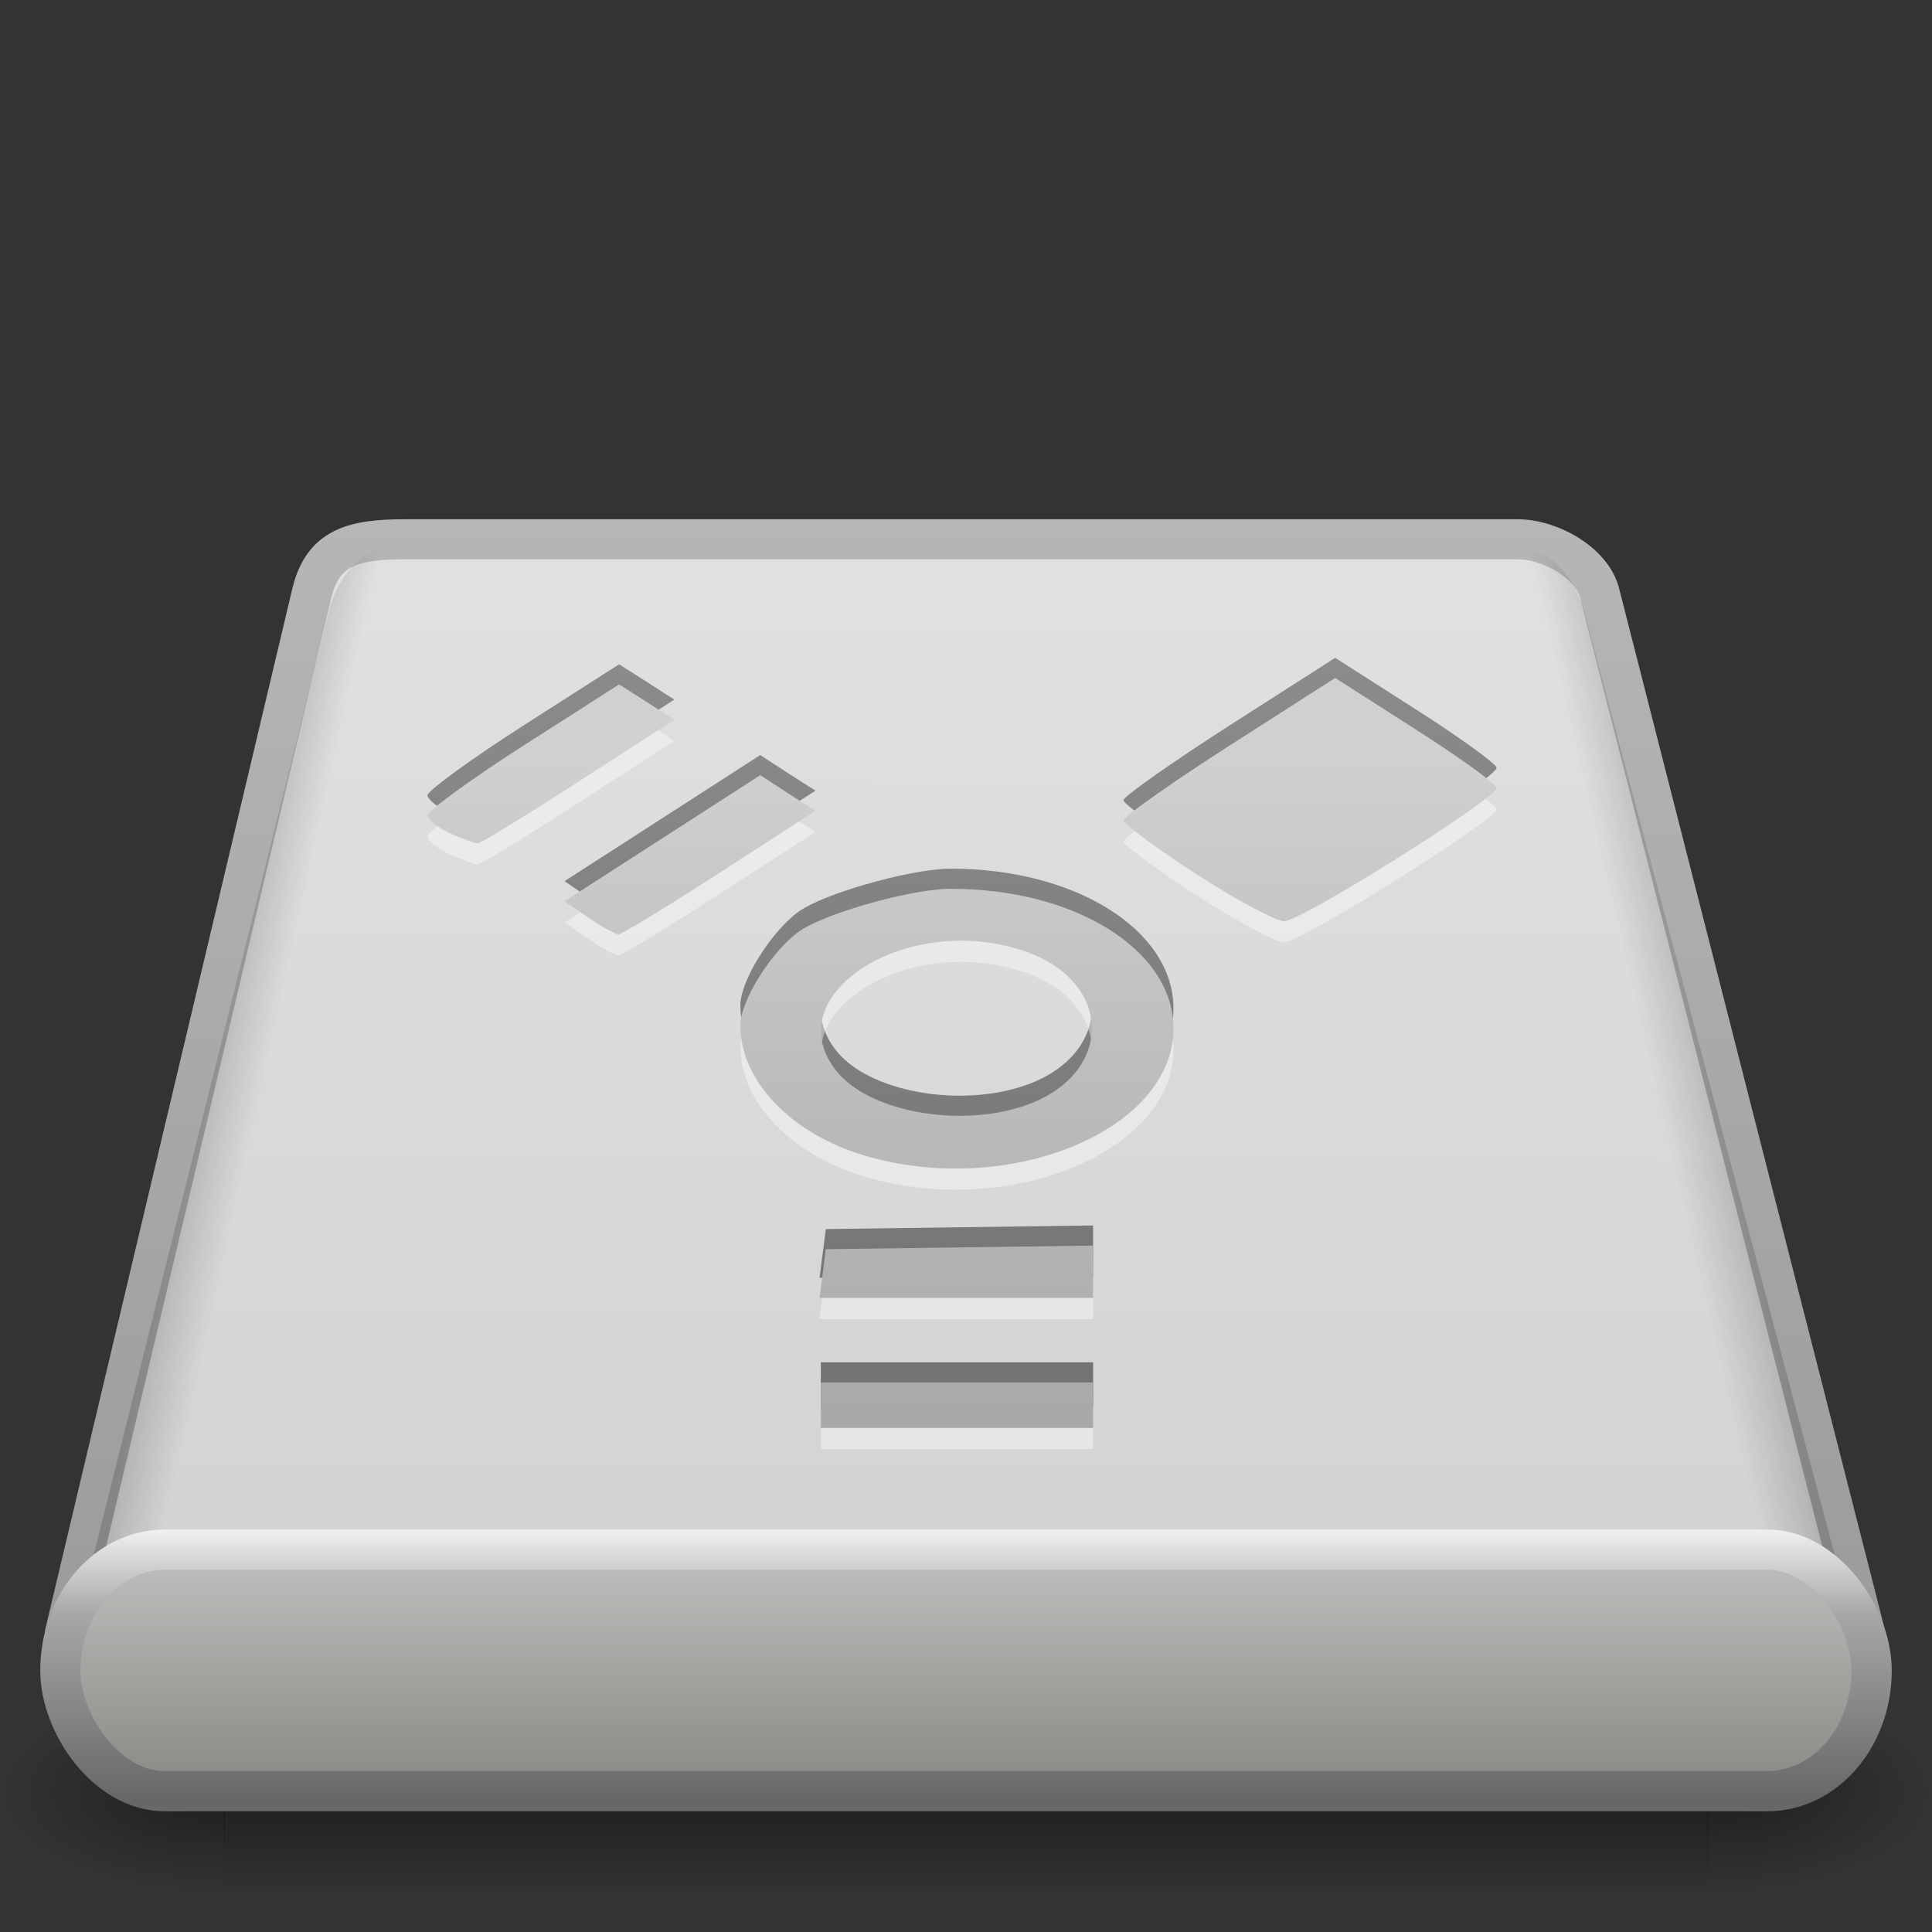 <?xml version="1.0" encoding="UTF-8" standalone="no"?>
<!-- Created with Inkscape (http://www.inkscape.org/) -->

<svg
   xmlns:svg="http://www.w3.org/2000/svg"
   xmlns="http://www.w3.org/2000/svg"
   xmlns:xlink="http://www.w3.org/1999/xlink"
   version="1.0"
   width="48"
   height="48"
   id="svg2665">
  <rect width="100%" height="100%" fill="#333333" stroke="none"/>
  <defs
     id="defs2667">
    <radialGradient
       cx="605.714"
       cy="486.648"
       r="117.143"
       fx="605.714"
       fy="486.648"
       id="radialGradient2447"
       xlink:href="#linearGradient5060"
       gradientUnits="userSpaceOnUse"
       gradientTransform="matrix(-0.045,0,0,0.022,37.611,30.139)" />
    <linearGradient
       id="linearGradient5060">
      <stop
         id="stop5062"
         style="stop-color:black;stop-opacity:1"
         offset="0" />
      <stop
         id="stop5064"
         style="stop-color:black;stop-opacity:0"
         offset="1" />
    </linearGradient>
    <radialGradient
       cx="605.714"
       cy="486.648"
       r="117.143"
       fx="605.714"
       fy="486.648"
       id="radialGradient2445"
       xlink:href="#linearGradient5060"
       gradientUnits="userSpaceOnUse"
       gradientTransform="matrix(0.045,0,0,0.022,20.389,30.139)" />
    <linearGradient
       id="linearGradient5048">
      <stop
         id="stop5050"
         style="stop-color:black;stop-opacity:0"
         offset="0" />
      <stop
         id="stop5056"
         style="stop-color:black;stop-opacity:1"
         offset="0.5" />
      <stop
         id="stop5052"
         style="stop-color:black;stop-opacity:0"
         offset="1" />
    </linearGradient>
    <linearGradient
       x1="302.857"
       y1="366.648"
       x2="302.857"
       y2="609.505"
       id="linearGradient2443"
       xlink:href="#linearGradient5048"
       gradientUnits="userSpaceOnUse"
       gradientTransform="matrix(0.076,0,0,0.022,1.403,30.139)" />
    <linearGradient
       id="linearGradient3484">
      <stop
         id="stop3486"
         style="stop-color:#9b9b9b;stop-opacity:1"
         offset="0" />
      <stop
         id="stop3488"
         style="stop-color:#b6b6b6;stop-opacity:1"
         offset="1" />
    </linearGradient>
    <linearGradient
       x1="34.66"
       y1="38.1"
       x2="34.66"
       y2="9.93"
       id="linearGradient2650"
       xlink:href="#linearGradient3484"
       gradientUnits="userSpaceOnUse"
       gradientTransform="translate(0,2.9)" />
    <linearGradient
       id="linearGradient7056">
      <stop
         id="stop7064"
         style="stop-color:#e1e1e2;stop-opacity:1"
         offset="0" />
      <stop
         id="stop7060"
         style="stop-color:#d2d2d3;stop-opacity:1"
         offset="1" />
    </linearGradient>
    <linearGradient
       x1="28.097"
       y1="12"
       x2="28.047"
       y2="40"
       id="linearGradient2648"
       xlink:href="#linearGradient7056"
       gradientUnits="userSpaceOnUse"
       gradientTransform="matrix(1,0,0,1.004,-4.999,0.856)" />
    <linearGradient
       x1="-59.202"
       y1="48.915"
       x2="-56.807"
       y2="49.699"
       id="linearGradient2645"
       xlink:href="#linearGradient7406"
       gradientUnits="userSpaceOnUse"
       gradientTransform="matrix(0.556,0,0,0.826,38.369,-15.208)" />
    <linearGradient
       id="linearGradient7406">
      <stop
         id="stop7408"
         style="stop-color:black;stop-opacity:0.402"
         offset="0" />
      <stop
         id="stop7410"
         style="stop-color:black;stop-opacity:0"
         offset="1" />
    </linearGradient>
    <linearGradient
       x1="-59.202"
       y1="48.915"
       x2="-56.807"
       y2="49.699"
       id="linearGradient2642"
       xlink:href="#linearGradient7406"
       gradientUnits="userSpaceOnUse"
       gradientTransform="matrix(-0.592,0,0,0.826,7.195,-15.208)" />
    <linearGradient
       id="linearGradient3385">
      <stop
         id="stop3387"
         style="stop-color:#f0f0f0;stop-opacity:1"
         offset="0" />
      <stop
         id="stop3389"
         style="stop-color:#a7a7a7;stop-opacity:1"
         offset="0.309" />
      <stop
         id="stop3391"
         style="stop-color:#666;stop-opacity:1"
         offset="1" />
    </linearGradient>
    <linearGradient
       x1="18.094"
       y1="39.789"
       x2="18.094"
       y2="46.001"
       id="linearGradient2639"
       xlink:href="#linearGradient3385"
       gradientUnits="userSpaceOnUse"
       gradientTransform="matrix(0.947,0,0,1.09,1.265,-5.36)"
       spreadMethod="reflect" />
    <linearGradient
       id="linearGradient4234">
      <stop
         id="stop4236"
         style="stop-color:#bcbcba;stop-opacity:1"
         offset="0" />
      <stop
         id="stop4238"
         style="stop-color:#787a75;stop-opacity:1"
         offset="1" />
    </linearGradient>
    <linearGradient
       x1="-56.731"
       y1="66.838"
       x2="-56.731"
       y2="74.808"
       id="linearGradient2637"
       xlink:href="#linearGradient4234"
       gradientUnits="userSpaceOnUse"
       gradientTransform="matrix(0.791,0,0,0.917,68.873,-22.4)" />
    <linearGradient
       id="linearGradient3830">
      <stop
         id="stop3832"
         style="stop-color:#d0d0d0;stop-opacity:1"
         offset="0" />
      <stop
         id="stop3834"
         style="stop-color:#a3a3a3;stop-opacity:1"
         offset="1" />
    </linearGradient>
    <linearGradient
       x1="59.723"
       y1="21.457"
       x2="59.723"
       y2="74.734"
       id="linearGradient2663"
       xlink:href="#linearGradient3830"
       gradientUnits="userSpaceOnUse"
       gradientTransform="matrix(0.488,0,0,0.35,-73.432,11.559)" />
    <linearGradient
       id="linearGradient3838">
      <stop
         id="stop3840"
         style="stop-color:#8b8b8b;stop-opacity:1"
         offset="0" />
      <stop
         id="stop3842"
         style="stop-color:#727272;stop-opacity:1"
         offset="1" />
    </linearGradient>
    <linearGradient
       x1="59.723"
       y1="21.457"
       x2="59.723"
       y2="74.734"
       id="linearGradient2661"
       xlink:href="#linearGradient3838"
       gradientUnits="userSpaceOnUse"
       gradientTransform="matrix(0.488,0,0,0.35,-73.432,9.059)" />
  </defs>
  <g
     id="layer1">
    <g
       transform="matrix(1,0,0,0.942,-5,6.052)"
       id="g6029"
       style="display:inline;enable-background:new">
      <rect
         width="36.869"
         height="5.306"
         x="10.565"
         y="38.149"
         id="rect2723"
         style="opacity:0.402;fill:url(#linearGradient2443);fill-opacity:1;fill-rule:nonzero;stroke:none;stroke-width:0.5;marker:none;visibility:visible;display:inline;overflow:visible" />
      <path
         d="m 47.417,38.15 c 0,0 0,5.306 0,5.306 2.31,0.01 5.583,-1.189 5.583,-2.653 0,-1.464 -2.577,-2.653 -5.583,-2.653 z"
         id="path2725"
         style="opacity:0.402;fill:url(#radialGradient2445);fill-opacity:1;fill-rule:nonzero;stroke:none;stroke-width:0.5;marker:none;visibility:visible;display:inline;overflow:visible" />
      <path
         d="m 10.583,38.15 c 0,0 0,5.306 0,5.306 C 8.274,43.465 5,42.267 5,40.802 c 0,-1.464 2.577,-2.653 5.583,-2.653 z"
         id="path2727"
         style="opacity:0.402;fill:url(#radialGradient2447);fill-opacity:1;fill-rule:nonzero;stroke:none;stroke-width:1;marker:none;visibility:visible;display:inline;overflow:visible" />
    </g>
    <path
       d="M 46.383,40.752 39.74,14.728 c -0.193,-0.734 -1.201,-1.33 -2.049,-1.33 l -27.617,0 c -1.303,0 -2.049,0.199 -2.324,1.33 L 1.617,40.56"
       id="path6345"
       style="fill:url(#linearGradient2648);fill-opacity:1;fill-rule:nonzero;stroke:url(#linearGradient2650);stroke-width:0.996;stroke-linecap:round;stroke-linejoin:round;stroke-miterlimit:4;stroke-opacity:1;stroke-dasharray:none;stroke-dashoffset:0;marker:none;visibility:visible;display:inline;overflow:visible;enable-background:accumulate" />
    <path
       d="m 9.81,13.605 c -1.239,0 -1.619,1.5 -1.619,1.5 L 2.17,39.264 c -0.009,1.643 -0.172,1.696 0.19,2.123 0.003,0.009 -0.003,0.022 0,0.031 0.275,0.988 0.907,1.688 1.66,1.688 l 27.933,0 c 1.004,0 1.805,-1.226 1.805,-2.75 0,-0.496 -0.099,-0.942 -0.249,-1.344 l 0.249,-0.5 c -1e-6,-0.017 -2.47e-4,-0.031 -0.021,-0.031 l -6.33,-23.344 c -1e-6,0 -0.319,-1.531 -1.577,-1.531 -1.235,0 -14.805,0 -16.021,0 z"
       id="path6434"
       style="opacity:0.4;fill:url(#linearGradient2645);fill-opacity:1;fill-rule:nonzero;stroke:none;stroke-width:0.494;marker:none;visibility:visible;display:inline;overflow:visible;enable-background:accumulate" />
    <path
       d="m 37.614,13.605 c 1.32,0 1.724,1.5 1.724,1.5 l 6.413,24.158 c 0.01,1.643 0.183,1.696 -0.202,2.123 -0.003,0.009 0.003,0.022 0,0.031 -0.292,0.988 -0.966,1.688 -1.768,1.688 l -29.752,0 c -1.07,0 -1.923,-1.226 -1.923,-2.75 0,-0.496 0.105,-0.942 0.265,-1.344 l -0.265,-0.5 c 10e-7,-0.017 2.64e-4,-0.031 0.022,-0.031 l 6.742,-23.344 c 2e-6,0 0.34,-1.531 1.68,-1.531 1.315,0 15.769,0 17.064,0 z"
       id="path3373"
       style="opacity:0.4;fill:url(#linearGradient2642);fill-opacity:1;fill-rule:nonzero;stroke:none;stroke-width:0.494;marker:none;visibility:visible;display:inline;overflow:visible;enable-background:accumulate" />
    <rect
       width="45"
       height="5.997"
       rx="2.586"
       ry="2.999"
       x="1.5"
       y="38.503"
       id="rect2526"
       style="fill:url(#linearGradient2637);fill-opacity:1;fill-rule:nonzero;stroke:url(#linearGradient2639);stroke-width:1;stroke-linecap:round;stroke-linejoin:round;stroke-miterlimit:4;stroke-opacity:1;stroke-dasharray:none;stroke-dashoffset:0;marker:none;visibility:visible;display:inline;overflow:visible;enable-background:accumulate" />
    <g
       transform="translate(66.106,-0.221)"
       id="g2656">
      <path
         d="m -32.934,16.564 -2.631,1.685 c -1.379,0.885 -2.519,1.687 -2.623,1.836 -0.003,0.004 -0.007,0.012 -0.008,0.015 9e-5,7.53e-4 -1.9e-4,0.004 0,0.005 5.9e-4,0.002 0.007,0.008 0.008,0.01 5.7e-4,0.001 -7e-4,0.004 0,0.005 0.093,0.141 0.868,0.711 1.801,1.316 0.949,0.615 1.895,1.124 2.161,1.17 0.006,9.52e-4 0.018,-3.84e-4 0.023,0 0.002,6.2e-5 0.006,0 0.008,0 0.002,0 0.006,9.2e-5 0.008,0 0.481,-0.046 5.152,-2.976 5.262,-3.299 6e-4,-0.002 0,-0.008 0,-0.01 -1.1e-4,-7.9e-4 2.2e-4,-0.004 0,-0.005 -3.3e-4,-9.29e-4 4.4e-4,-0.004 0,-0.005 -0.002,-0.003 -0.005,-0.011 -0.008,-0.015 -0.115,-0.157 -0.971,-0.771 -1.997,-1.427 l -2.005,-1.281 z m -17.791,0.161 -2.38,1.523 c -1.268,0.813 -2.309,1.571 -2.373,1.715 -3.9e-4,0.001 -0.008,0.004 -0.008,0.005 -1.3e-4,9.21e-4 0,0.004 0,0.005 0,0.108 0.25,0.311 0.556,0.449 0.278,0.125 0.567,0.229 0.673,0.247 0.002,2.61e-4 0.006,-2.22e-4 0.008,0 0.003,3.23e-4 0.013,-1.15e-4 0.016,0 7.2e-4,-8.4e-5 0.007,1.61e-4 0.008,0 0.003,-9.98e-4 0.011,-0.003 0.016,-0.005 0.191,-0.079 1.26,-0.738 2.482,-1.528 l 2.373,-1.533 -0.681,-0.439 -0.689,-0.439 z m 3.508,2.255 -2.435,1.569 -2.427,1.564 0.595,0.409 c 0.313,0.215 0.636,0.392 0.736,0.409 0.002,1.84e-4 0.006,-8.5e-5 0.008,0 6.2e-4,0 0.007,8.4e-5 0.008,0 10e-4,-2.46e-4 0.007,3.38e-4 0.008,0 0.001,-4.15e-4 0.006,-0.004 0.008,-0.005 0.184,-0.07 1.266,-0.731 2.498,-1.528 l 2.373,-1.533 -0.689,-0.439 -0.681,-0.444 z m 4.612,2.825 c -1.027,0.047 -3.06,0.631 -3.657,1.064 -0.687,0.498 -1.444,1.711 -1.449,2.32 -0.01,1.378 1.261,2.708 3.109,3.248 3.584,1.048 7.65,-0.636 7.65,-3.168 0,-1.941 -2.442,-3.471 -5.528,-3.465 -0.038,6.9e-5 -0.084,-0.002 -0.125,0 z m 0.18,1.291 c 0.568,-0.023 1.163,0.053 1.746,0.247 2.266,0.755 2.266,3.104 0,3.859 -1.635,0.545 -3.842,0.13 -4.643,-0.868 -1.213,-1.511 0.615,-3.147 2.897,-3.238 z m 3.477,7.571 -3.32,0.045 -3.32,0.045 -0.078,0.605 -0.078,0.605 3.398,0 3.398,0 0,-0.651 0,-0.651 z m -6.765,3.4 0,0.565 0,0.565 3.383,0 3.383,0 0,-0.565 0,-0.565 -3.383,0 -3.383,0 z"
         id="path1421"
         style="fill:url(#linearGradient2661);fill-opacity:1;stroke:none" />
      <path
         d="m -32.934,17.589 -2.631,1.685 c -1.379,0.885 -2.519,1.687 -2.623,1.836 -0.003,0.004 -0.007,0.012 -0.008,0.015 9e-5,7.53e-4 -1.9e-4,0.004 0,0.005 5.9e-4,0.002 0.007,0.008 0.008,0.01 5.7e-4,0.001 -7e-4,0.004 0,0.005 0.093,0.141 0.868,0.711 1.801,1.316 0.949,0.615 1.895,1.124 2.161,1.17 0.006,9.52e-4 0.018,-3.84e-4 0.023,0 0.002,6.2e-5 0.006,0 0.008,0 0.002,0 0.006,9.2e-5 0.008,0 0.481,-0.046 5.152,-2.976 5.262,-3.299 6e-4,-0.002 0,-0.008 0,-0.01 -1.1e-4,-7.9e-4 2.2e-4,-0.004 0,-0.005 -3.3e-4,-9.29e-4 4.4e-4,-0.004 0,-0.005 -0.002,-0.003 -0.005,-0.011 -0.008,-0.015 -0.115,-0.157 -0.971,-0.771 -1.997,-1.427 l -2.005,-1.281 z m -17.791,0.161 -2.38,1.523 c -1.268,0.813 -2.309,1.571 -2.373,1.715 -3.9e-4,0.001 -0.008,0.004 -0.008,0.005 -1.3e-4,9.21e-4 0,0.004 0,0.005 0,0.108 0.25,0.311 0.556,0.449 0.278,0.125 0.567,0.229 0.673,0.247 0.002,2.61e-4 0.006,-2.22e-4 0.008,0 0.003,3.23e-4 0.013,-1.15e-4 0.016,0 7.2e-4,-8.4e-5 0.007,1.61e-4 0.008,0 0.003,-9.98e-4 0.011,-0.003 0.016,-0.005 0.191,-0.079 1.26,-0.738 2.482,-1.528 l 2.373,-1.533 -0.681,-0.439 -0.689,-0.439 z m 3.508,2.255 -2.435,1.569 -2.427,1.564 0.595,0.409 c 0.313,0.215 0.636,0.392 0.736,0.409 0.002,1.84e-4 0.006,-8.5e-5 0.008,0 6.2e-4,0 0.007,8.4e-5 0.008,0 10e-4,-2.46e-4 0.007,3.38e-4 0.008,0 0.001,-4.15e-4 0.006,-0.004 0.008,-0.005 0.184,-0.07 1.266,-0.731 2.498,-1.528 l 2.373,-1.533 -0.689,-0.439 -0.681,-0.444 z m 4.612,2.825 c -1.027,0.047 -3.06,0.631 -3.657,1.064 -0.687,0.498 -1.444,1.711 -1.449,2.32 -0.01,1.378 1.261,2.708 3.109,3.248 3.584,1.048 7.65,-0.636 7.65,-3.168 0,-1.941 -2.442,-3.471 -5.528,-3.465 -0.038,6.9e-5 -0.084,-0.002 -0.125,0 z m 0.18,1.291 c 0.568,-0.023 1.163,0.053 1.746,0.247 2.266,0.755 2.266,3.104 0,3.859 -1.635,0.545 -3.842,0.13 -4.643,-0.868 -1.213,-1.511 0.615,-3.147 2.897,-3.238 z m 3.477,7.571 -3.32,0.045 -3.32,0.045 -0.078,0.605 -0.078,0.605 3.398,0 3.398,0 0,-0.651 0,-0.651 z m -6.765,3.4 0,0.565 0,0.565 3.383,0 3.383,0 0,-0.565 0,-0.565 -3.383,0 -3.383,0 z"
         id="path4293"
         style="opacity:0.4;fill:white;fill-opacity:1;stroke:none" />
      <path
         d="m -32.934,17.064 -2.631,1.685 c -1.379,0.885 -2.519,1.687 -2.623,1.836 -0.003,0.004 -0.007,0.012 -0.008,0.015 9e-5,7.53e-4 -1.9e-4,0.004 0,0.005 5.9e-4,0.002 0.007,0.008 0.008,0.01 5.7e-4,0.001 -7e-4,0.004 0,0.005 0.093,0.141 0.868,0.711 1.801,1.316 0.949,0.615 1.895,1.124 2.161,1.17 0.006,9.52e-4 0.018,-3.84e-4 0.023,0 0.002,6.2e-5 0.006,0 0.008,0 0.002,0 0.006,9.2e-5 0.008,0 0.481,-0.046 5.152,-2.976 5.262,-3.299 6e-4,-0.002 0,-0.008 0,-0.01 -1.1e-4,-7.9e-4 2.2e-4,-0.004 0,-0.005 -3.3e-4,-9.29e-4 4.4e-4,-0.004 0,-0.005 -0.002,-0.003 -0.005,-0.011 -0.008,-0.015 -0.115,-0.157 -0.971,-0.771 -1.997,-1.427 l -2.005,-1.281 z m -17.791,0.161 -2.38,1.523 c -1.268,0.813 -2.309,1.571 -2.373,1.715 -3.9e-4,0.001 -0.008,0.004 -0.008,0.005 -1.3e-4,9.21e-4 0,0.004 0,0.005 0,0.108 0.25,0.311 0.556,0.449 0.278,0.125 0.567,0.229 0.673,0.247 0.002,2.61e-4 0.006,-2.22e-4 0.008,0 0.003,3.23e-4 0.013,-1.15e-4 0.016,0 7.2e-4,-8.4e-5 0.007,1.61e-4 0.008,0 0.003,-9.98e-4 0.011,-0.003 0.016,-0.005 0.191,-0.079 1.26,-0.738 2.482,-1.528 l 2.373,-1.533 -0.681,-0.439 -0.689,-0.439 z m 3.508,2.255 -2.435,1.569 -2.427,1.564 0.595,0.409 c 0.313,0.215 0.636,0.392 0.736,0.409 0.002,1.84e-4 0.006,-8.5e-5 0.008,0 6.2e-4,0 0.007,8.4e-5 0.008,0 10e-4,-2.46e-4 0.007,3.38e-4 0.008,0 0.001,-4.15e-4 0.006,-0.004 0.008,-0.005 0.184,-0.07 1.266,-0.731 2.498,-1.528 l 2.373,-1.533 -0.689,-0.439 -0.681,-0.444 z m 4.612,2.825 c -1.027,0.047 -3.06,0.631 -3.657,1.064 -0.687,0.498 -1.444,1.711 -1.449,2.32 -0.01,1.378 1.261,2.708 3.109,3.248 3.584,1.048 7.65,-0.636 7.65,-3.168 0,-1.941 -2.442,-3.471 -5.528,-3.465 -0.038,6.9e-5 -0.084,-0.002 -0.125,0 z m 0.18,1.291 c 0.568,-0.023 1.163,0.053 1.746,0.247 2.266,0.755 2.266,3.104 0,3.859 -1.635,0.545 -3.842,0.13 -4.643,-0.868 -1.213,-1.511 0.615,-3.147 2.897,-3.238 z m 3.477,7.571 -3.32,0.045 -3.32,0.045 -0.078,0.605 -0.078,0.605 3.398,0 3.398,0 0,-0.651 0,-0.651 z m -6.765,3.4 0,0.565 0,0.565 3.383,0 3.383,0 0,-0.565 0,-0.565 -3.383,0 -3.383,0 z"
         id="path2594"
         style="fill:url(#linearGradient2663);fill-opacity:1;stroke:none" />
    </g>
  </g>
</svg>

